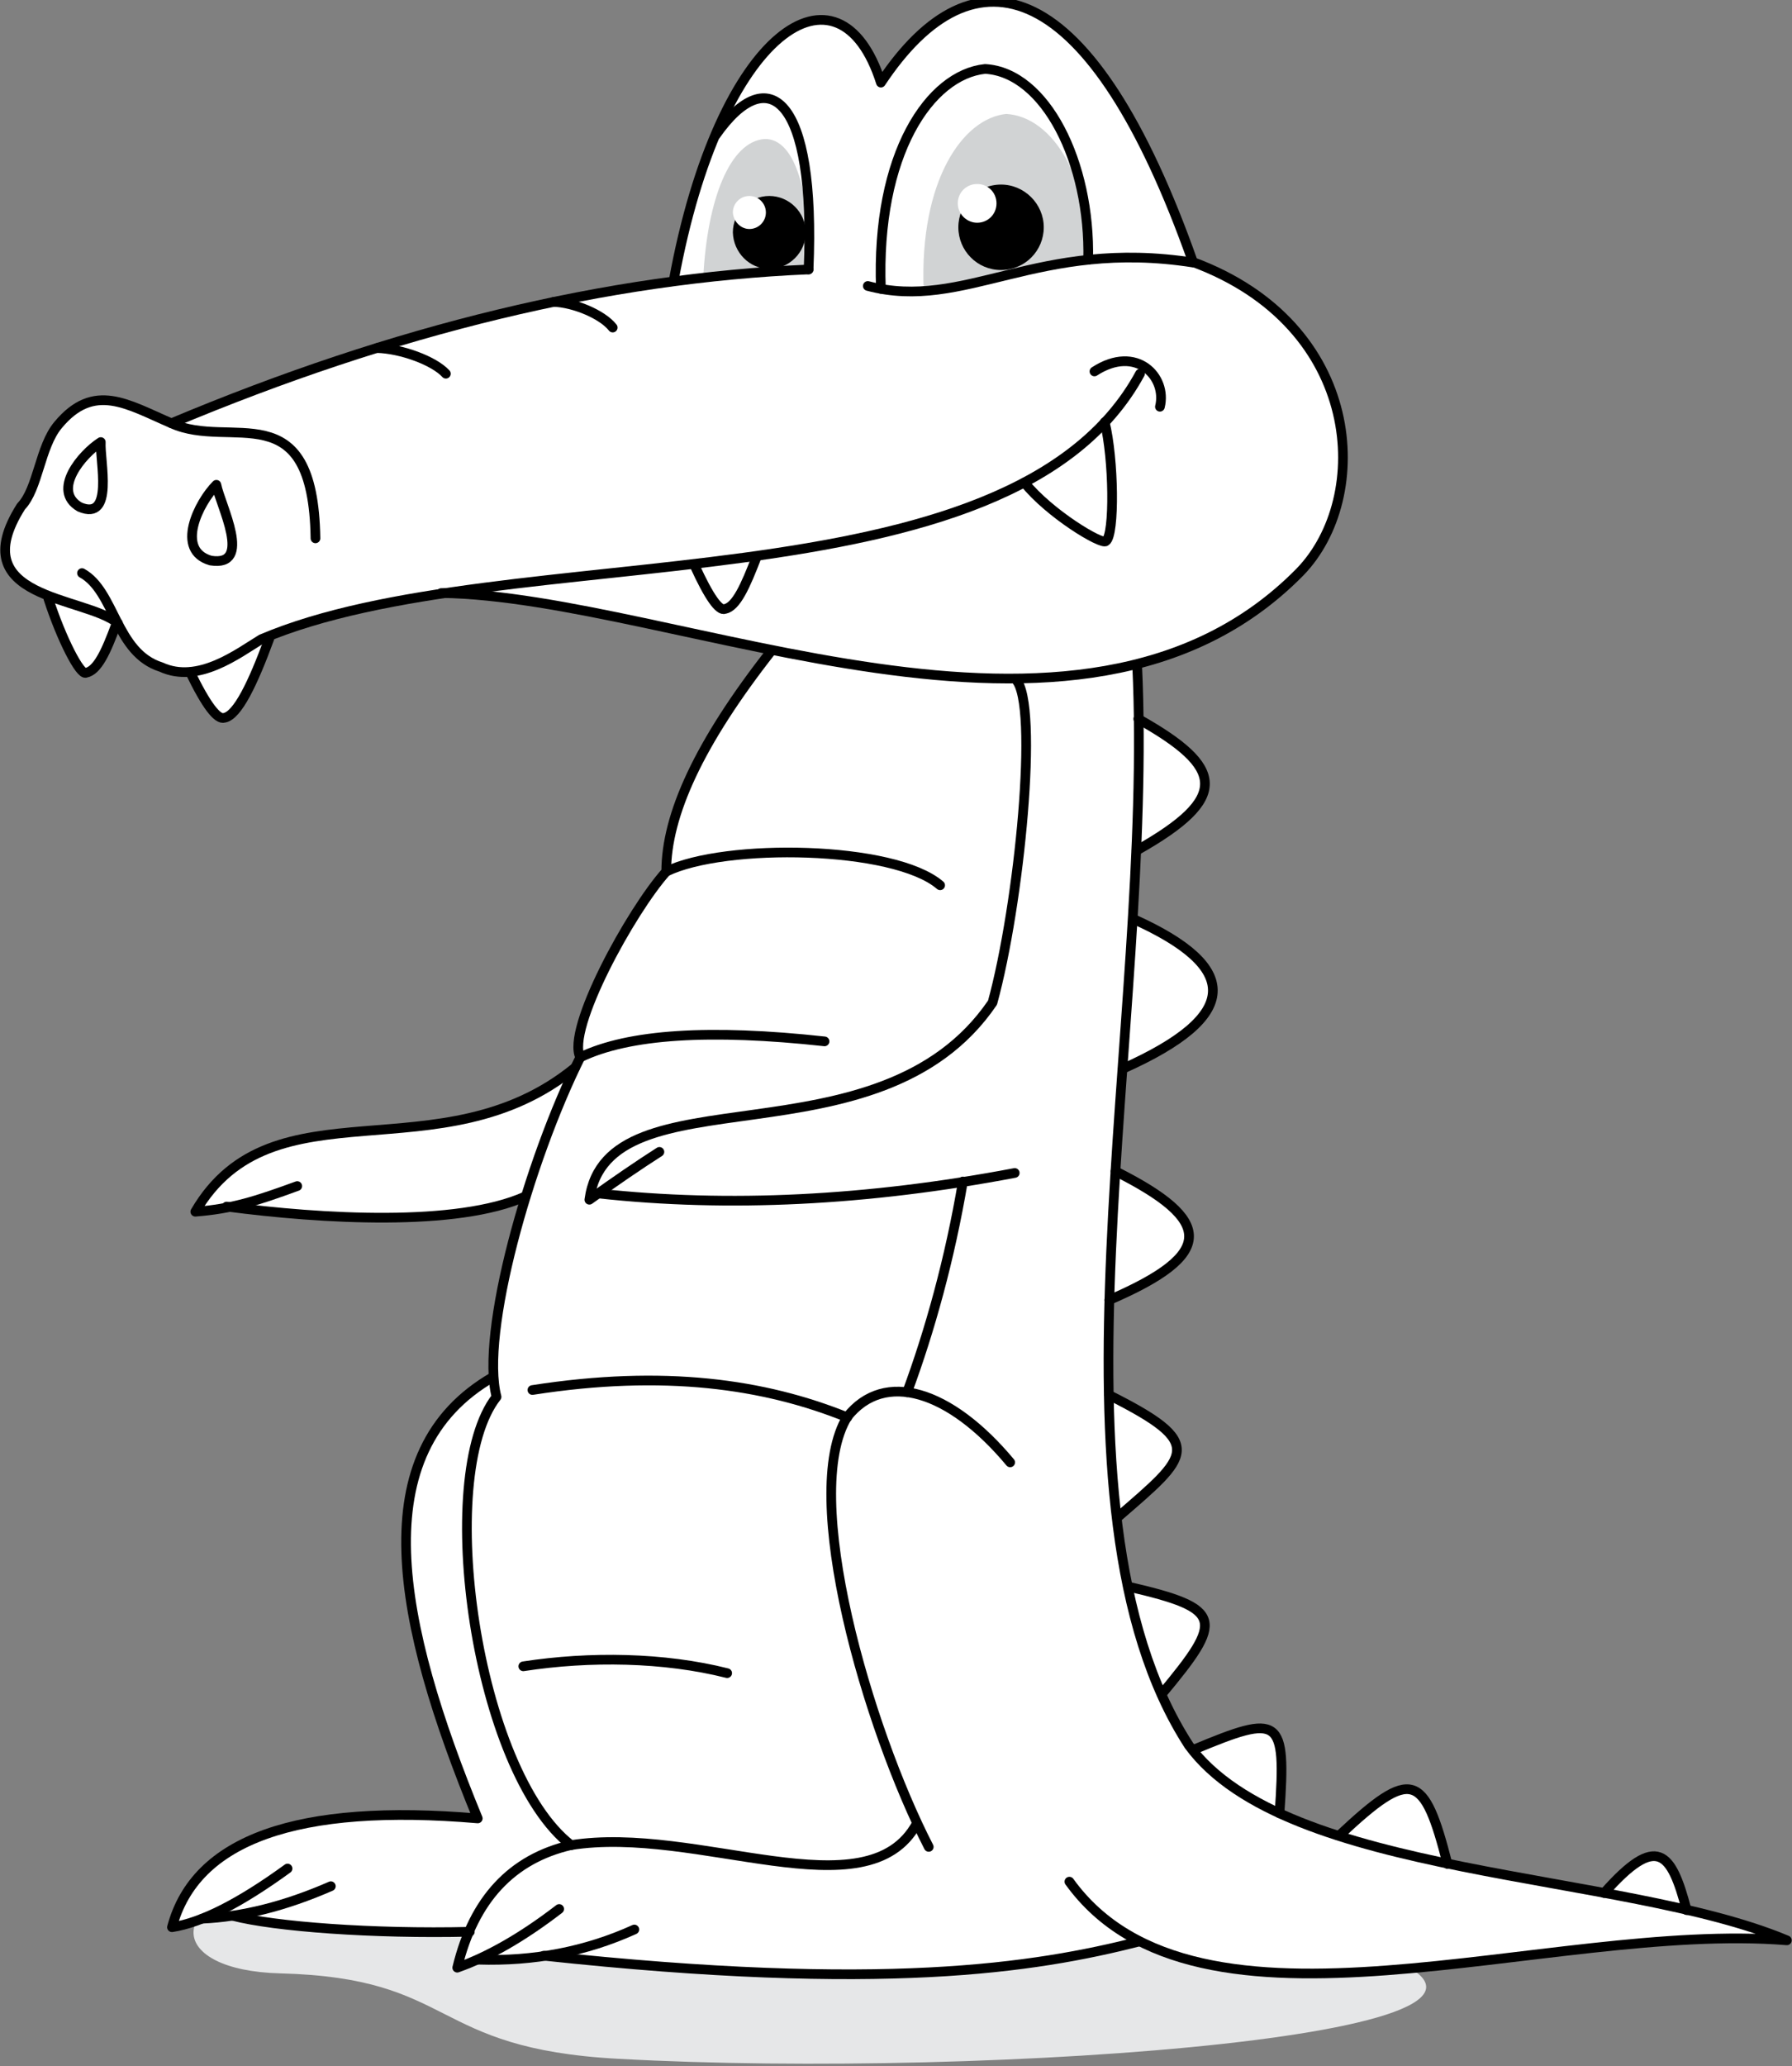 <?xml version="1.0" encoding="utf-8"?>
<!-- Generator: Adobe Illustrator 21.1.0, SVG Export Plug-In . SVG Version: 6.00 Build 0)  -->
<svg version="1.1" id="Layer_1" xmlns="http://www.w3.org/2000/svg" xmlns:xlink="http://www.w3.org/1999/xlink" x="0px" y="0px"
	 viewBox="0 0 314.7 362.7" style="enable-background:new 0 0 314.7 362.7;" xml:space="preserve">
<rect x="0" y="0" width="314.7" height="362.7" fill="#808080" stroke="none"/>
<style type="text/css">
	.st0{fill:#FFFFFF;}
	.st1{fill:#E6E7E8;}
	.st2{fill:none;stroke:#000000;stroke-width:1.701;stroke-linecap:round;stroke-linejoin:round;stroke-miterlimit:22.926;}
	.st3{fill:#D1D3D4;}
</style>
<g id="empty">
	<path id="XMLID_578_" class="st0" d="M199.6,149.3l0.3-23.1C215,134.7,216.1,140,199.6,149.3z"/>
	<path id="XMLID_577_" class="st1" d="M49.3,329.6c-21,4.2-19.8,16.3-0.1,16.8c31.2,0.8,25.9,13.2,59.4,15
		c65.1,3.6,173.6-4.4,133-18.6C201.2,328.7,108.8,317.7,49.3,329.6z"/>
	<path id="XMLID_576_" class="st0" d="M296.1,335.2l-14.5-3C290.9,321.8,293.5,325,296.1,335.2z"/>
	<path id="XMLID_575_" class="st0" d="M254.2,327.2l-18.9-5.1C247.9,310.2,250.1,311.1,254.2,327.2z"/>
	<path id="XMLID_574_" class="st0" d="M224.7,318.3c-6.2-2.7-11.2-6.5-15-11.2C224.8,300.8,225.9,301.4,224.7,318.3z"/>
	<path id="XMLID_573_" class="st0" d="M204,297.4l-5.9-18.9C214.9,282.4,214.9,284.3,204,297.4z"/>
	<path id="XMLID_572_" class="st0" d="M196.1,266.4l-1.4-21.5C211.9,253.5,208.8,255.5,196.1,266.4z"/>
	<path id="XMLID_571_" class="st0" d="M194.9,228.2l1.1-22.6C213.1,214.2,213.7,220,194.9,228.2z"/>
	<path id="XMLID_570_" class="st0" d="M42.2,211.4c19.3,3.3,36,2.8,50.1-1.5l8.7-22.5c-23.6,19.3-53.1,2-66.7,25.3L42.2,211.4z"/>
	<path id="XMLID_569_" class="st0" d="M197.2,187.6l1.8-26.3C217.9,169.8,218,178.3,197.2,187.6z"/>
	<path id="XMLID_568_" class="st0" d="M86.6,241.7c-20.2,10.5-18.8,38.1-2.7,77.5c-34-2.7-50,4.7-53.7,19.1l5.2-1.5l6.6-0.2
		c2.2,1.4,20.8,2.3,40.4,2.5l-2.1,6.3L84,344l11.5-0.6c39.4,4.7,75.6,5.5,104.6-2.5c24.9,12.7,77-2.1,113.7-0.2
		c-34.4-12.2-85.3-11.9-104.1-33.5c-9.5-13.1-14.8-33.3-15-62.2c-1.1-41.8,6.7-88.4,5-128.1l-64.2-2.6c-12.4,15.1-18.6,28-18.5,38.7
		c-9.8,13-14.9,23.9-15.1,32.6C92.6,206.1,87.5,224.8,86.6,241.7z"/>
	<path id="XMLID_567_" class="st0" d="M77.5,104.2c-12.7,1.2-23.3,3.9-31.6,8c-11.8,8.8-20.2,7.9-25.2-2.7
		c-5.7-6.8-27.4-1.8-17-20.5L7,81.8c2.7-10,9-14.7,23.2-7.5c23.4-10.3,51.1-19.1,88.1-25c8.1-44.3,29.1-57.7,36.4-34.8
		c16.4-24.7,37-18.9,54.8,31.5c30,11.1,31.5,41.3,18.8,54.4C189.6,140.1,118.9,104.9,77.5,104.2z"/>
	<path id="XMLID_566_" class="st0" d="M47.3,112c-4.6,2-9.8,4.9-13.9,5.9c2.8,5.8,4.8,8.4,6,8C41.6,125.5,44.4,120,47.3,112z"/>
	<path id="XMLID_565_" class="st0" d="M20.5,109.6l-12-4.5c2.3,7.1,5.6,13.5,6.6,13C17.2,117.8,18.6,114.6,20.5,109.6z"/>
	<path id="XMLID_564_" class="st2" d="M8.5,105.1c2.3,7.1,5.6,13.5,6.6,13c2-0.4,3.5-3.6,5.3-8.5"/>
	<path id="XMLID_563_" class="st2" d="M161,320.1c-8.7,16-38.5,0.2-60.8,3.8c-10.3,2.4-17,9.5-19.9,21.5c5.4-1.9,11.4-5.3,17.9-10.3
		"/>
	<path id="XMLID_562_" class="st2" d="M84,344c9.7,0.3,18.8-1.4,27.4-5.3"/>
	<path id="XMLID_561_" class="st2" d="M200.1,340.8c-18.5,4.7-45.1,8.9-104.6,2.5"/>
	<path id="XMLID_560_" class="st2" d="M35.5,336.8c7-0.3,14.6-2.2,22.6-5.7"/>
	<path id="XMLID_559_" class="st2" d="M82.5,339.1c-17,0.4-34.3-0.9-41.6-2.8"/>
	<path id="XMLID_558_" class="st2" d="M91.9,292.5c11.7-1.8,24.7-1.6,35.8,1.2"/>
	<path id="XMLID_557_" class="st2" d="M209.7,307.1c15.1-6.3,16.2-5.8,15,11.2"/>
	<path id="XMLID_556_" class="st2" d="M235.3,322.1c12.6-11.8,14.8-11,18.9,5.1"/>
	<path id="XMLID_555_" class="st2" d="M281.7,332.3c9.3-10.5,11.8-7.3,14.5,3"/>
	<path id="XMLID_554_" class="st3" d="M142,47.3l-18.5,1.4c0.7-13.7,4.7-23.9,10.8-24.3C139.8,24.3,142.4,34.4,142,47.3z"/>
	<path id="XMLID_553_" class="st3" d="M191.1,45.6l-28.9,5.1c-0.7-18.9,6.8-29.9,14.5-30.7C185.2,20.5,191.5,32,191.1,45.6z"/>
	<path id="XMLID_552_" class="st2" d="M200.2,65.6C177.3,107.8,88.7,94,45.9,112.2c-4.1,2.5-11.1,7.9-17.6,4.9
		c-8-2.5-8.1-13.3-13.9-16.5"/>
	<path id="XMLID_551_" class="st2" d="M30.1,74.3c39.3-16.5,76.6-25.5,111.9-27"/>
	<path id="XMLID_550_" class="st2" d="M118.3,49.3c8.1-44.3,29.1-57.7,36.4-34.8c16.4-24.7,37-18.9,54.8,31.5
		c30,11.1,31.5,41.3,18.8,54.4c-38.8,39.5-109.4,4.3-150.8,3.7"/>
	<path id="XMLID_549_" class="st2" d="M55.4,94.5C55,68.6,40.5,79.1,30.1,74.3C22.4,71,16.5,67,10.2,74.6C7,78.4,6.7,85.8,3.7,88.9
		c-10.4,16.4,11.1,15.7,17,20.5"/>
	<path id="XMLID_548_" class="st2" d="M38,85.1c0.7,3.6,6.5,14.5-1,13.3C30.7,96.6,34.9,88.2,38,85.1z"/>
	<path id="XMLID_547_" class="st2" d="M17.7,77.6c-0.2,3.3,2.4,14-3.7,11.4C9,86.1,14.4,79.7,17.7,77.6z"/>
	<path id="XMLID_546_" class="st2" d="M33.4,118c2.8,5.8,4.8,8.4,6,8c2.3-0.4,5-6,7.9-13.9"/>
	<path id="XMLID_545_" class="st2" d="M179.9,84.7c4.4,5.5,13.6,11,14.3,10.3c1.6-1.1,1.4-14.5-0.2-20.9"/>
	<path id="XMLID_544_" class="st2" d="M122,99.3c2.5,5.5,4.3,8,5.3,7.6c2-0.4,3.6-4,5.6-9.2"/>
	<path id="XMLID_543_" class="st2" d="M97.2,53c3.6,0.1,8.6,2.2,10.4,4.5"/>
	<path id="XMLID_542_" class="st2" d="M66.2,61.1c4.2,0.1,10,2.2,12.1,4.5"/>
	<path id="XMLID_541_" class="st2" d="M192.2,65.2c7.4-4.8,12.8,1,11.5,6.2"/>
	<path id="XMLID_540_" class="st2" d="M209.6,46.1c-27.4-4.3-40.2,8.6-57.2,4.1"/>
	<path id="XMLID_539_" class="st2" d="M154.7,50.7c-0.9-23.7,8.6-37.6,18.3-38.6c10.6,0.6,18.5,16.4,18.1,33.5"/>
	<path id="XMLID_538_" class="st2" d="M142,47.3c1.3-30.4-7.1-36.7-16.3-23.6"/>
	<path id="XMLID_537_" d="M175.8,47.4c4.2,0,7.5-3.4,7.5-7.5s-3.4-7.5-7.5-7.5c-4.2,0-7.5,3.4-7.5,7.5S171.6,47.4,175.8,47.4z"/>
	<path id="XMLID_536_" class="st0" d="M171.6,39.1c1.9,0,3.4-1.5,3.4-3.4s-1.5-3.4-3.4-3.4s-3.4,1.5-3.4,3.4
		C168.2,37.6,169.8,39.1,171.6,39.1z"/>
	<path id="XMLID_535_" d="M135.1,47.2c3.5,0,6.4-2.9,6.4-6.4s-2.9-6.4-6.4-6.4s-6.4,2.9-6.4,6.4C128.8,44.3,131.6,47.2,135.1,47.2z"
		/>
	<path id="XMLID_534_" class="st0" d="M131.6,40.2c1.6,0,2.9-1.3,2.9-2.9c0-1.6-1.3-2.9-2.9-2.9c-1.6,0-2.9,1.3-2.9,2.9
		C128.8,38.9,130.1,40.2,131.6,40.2z"/>
	<path id="XMLID_533_" class="st2" d="M135.5,114.2C122.7,130.5,117,143.1,117,153c-6.2,6.9-17.6,27.7-15.1,32.6
		c-9.1,18.3-17.6,48.5-14.7,59.6c-11,14-3.6,65.8,13.1,78.7"/>
	<path id="XMLID_532_" class="st2" d="M117,153c10.2-5,40-4.6,48.1,2.4"/>
	<path id="XMLID_531_" class="st2" d="M101.9,185.6c8.5-4.1,22.8-5,42.9-2.8"/>
	<path id="XMLID_530_" class="st2" d="M93.5,244c23.1-3.6,40.7-1.1,55.3,4.8"/>
	<path id="XMLID_529_" class="st2" d="M101,187.4c-23.6,19.3-53.1,2-66.7,25.3c6.4-0.5,10.5-1.8,17.9-4.5"/>
	<path id="XMLID_528_" class="st2" d="M39.8,211.8c16.7,2.2,40.5,3.6,52.5-1.8"/>
	<path id="XMLID_527_" class="st2" d="M178.4,119.3c4.1,4.3,0.6,39.6-4.1,56.7c-20,29.4-67.7,11.4-70.8,34.6
		c4.6-3.3,8.7-6.1,12.3-8.4"/>
	<path id="XMLID_526_" class="st2" d="M105.1,209.5c22.8,2.5,47.2,1.3,73.1-3.6"/>
	<path id="XMLID_525_" class="st2" d="M169.1,207.4c-2.3,13.6-5.8,26.2-9.8,37"/>
	<path id="XMLID_524_" class="st2" d="M177.4,256.7c-10.6-12.7-22.1-16.2-28.6-8c-8.4,13.7,3.6,54.7,14.3,75.5"/>
	<path id="XMLID_523_" class="st2" d="M86.6,241.7c-22.9,13.2-16.9,43-2.7,77.5c-31.7-2.7-49.6,3.7-53.7,19.1
		c5.2-0.8,11.9-4.2,20.3-10.3"/>
	<path id="XMLID_522_" class="st2" d="M199.7,116.8c3,63.2-18.2,147.5,9.1,189.6c17.1,23.3,75.9,22,105,34.2
		c-42-3.4-103.5,20.9-126-10.3"/>
	<path id="XMLID_521_" class="st2" d="M199.9,126.2c15.1,8.5,16.2,13.8-0.3,23.1"/>
	<path id="XMLID_520_" class="st2" d="M199,161.3c18.9,8.5,19,17-1.8,26.3"/>
	<path id="XMLID_519_" class="st2" d="M195.9,205.6c17.1,8.6,17.7,14.5-1.1,22.6"/>
	<path id="XMLID_518_" class="st2" d="M194.8,244.9c17.1,8.6,14.1,10.5,1.4,21.5"/>
	<path id="XMLID_517_" class="st2" d="M198.1,278.5c16.9,3.9,16.8,5.8,5.9,18.9"/>
</g>
</svg>
